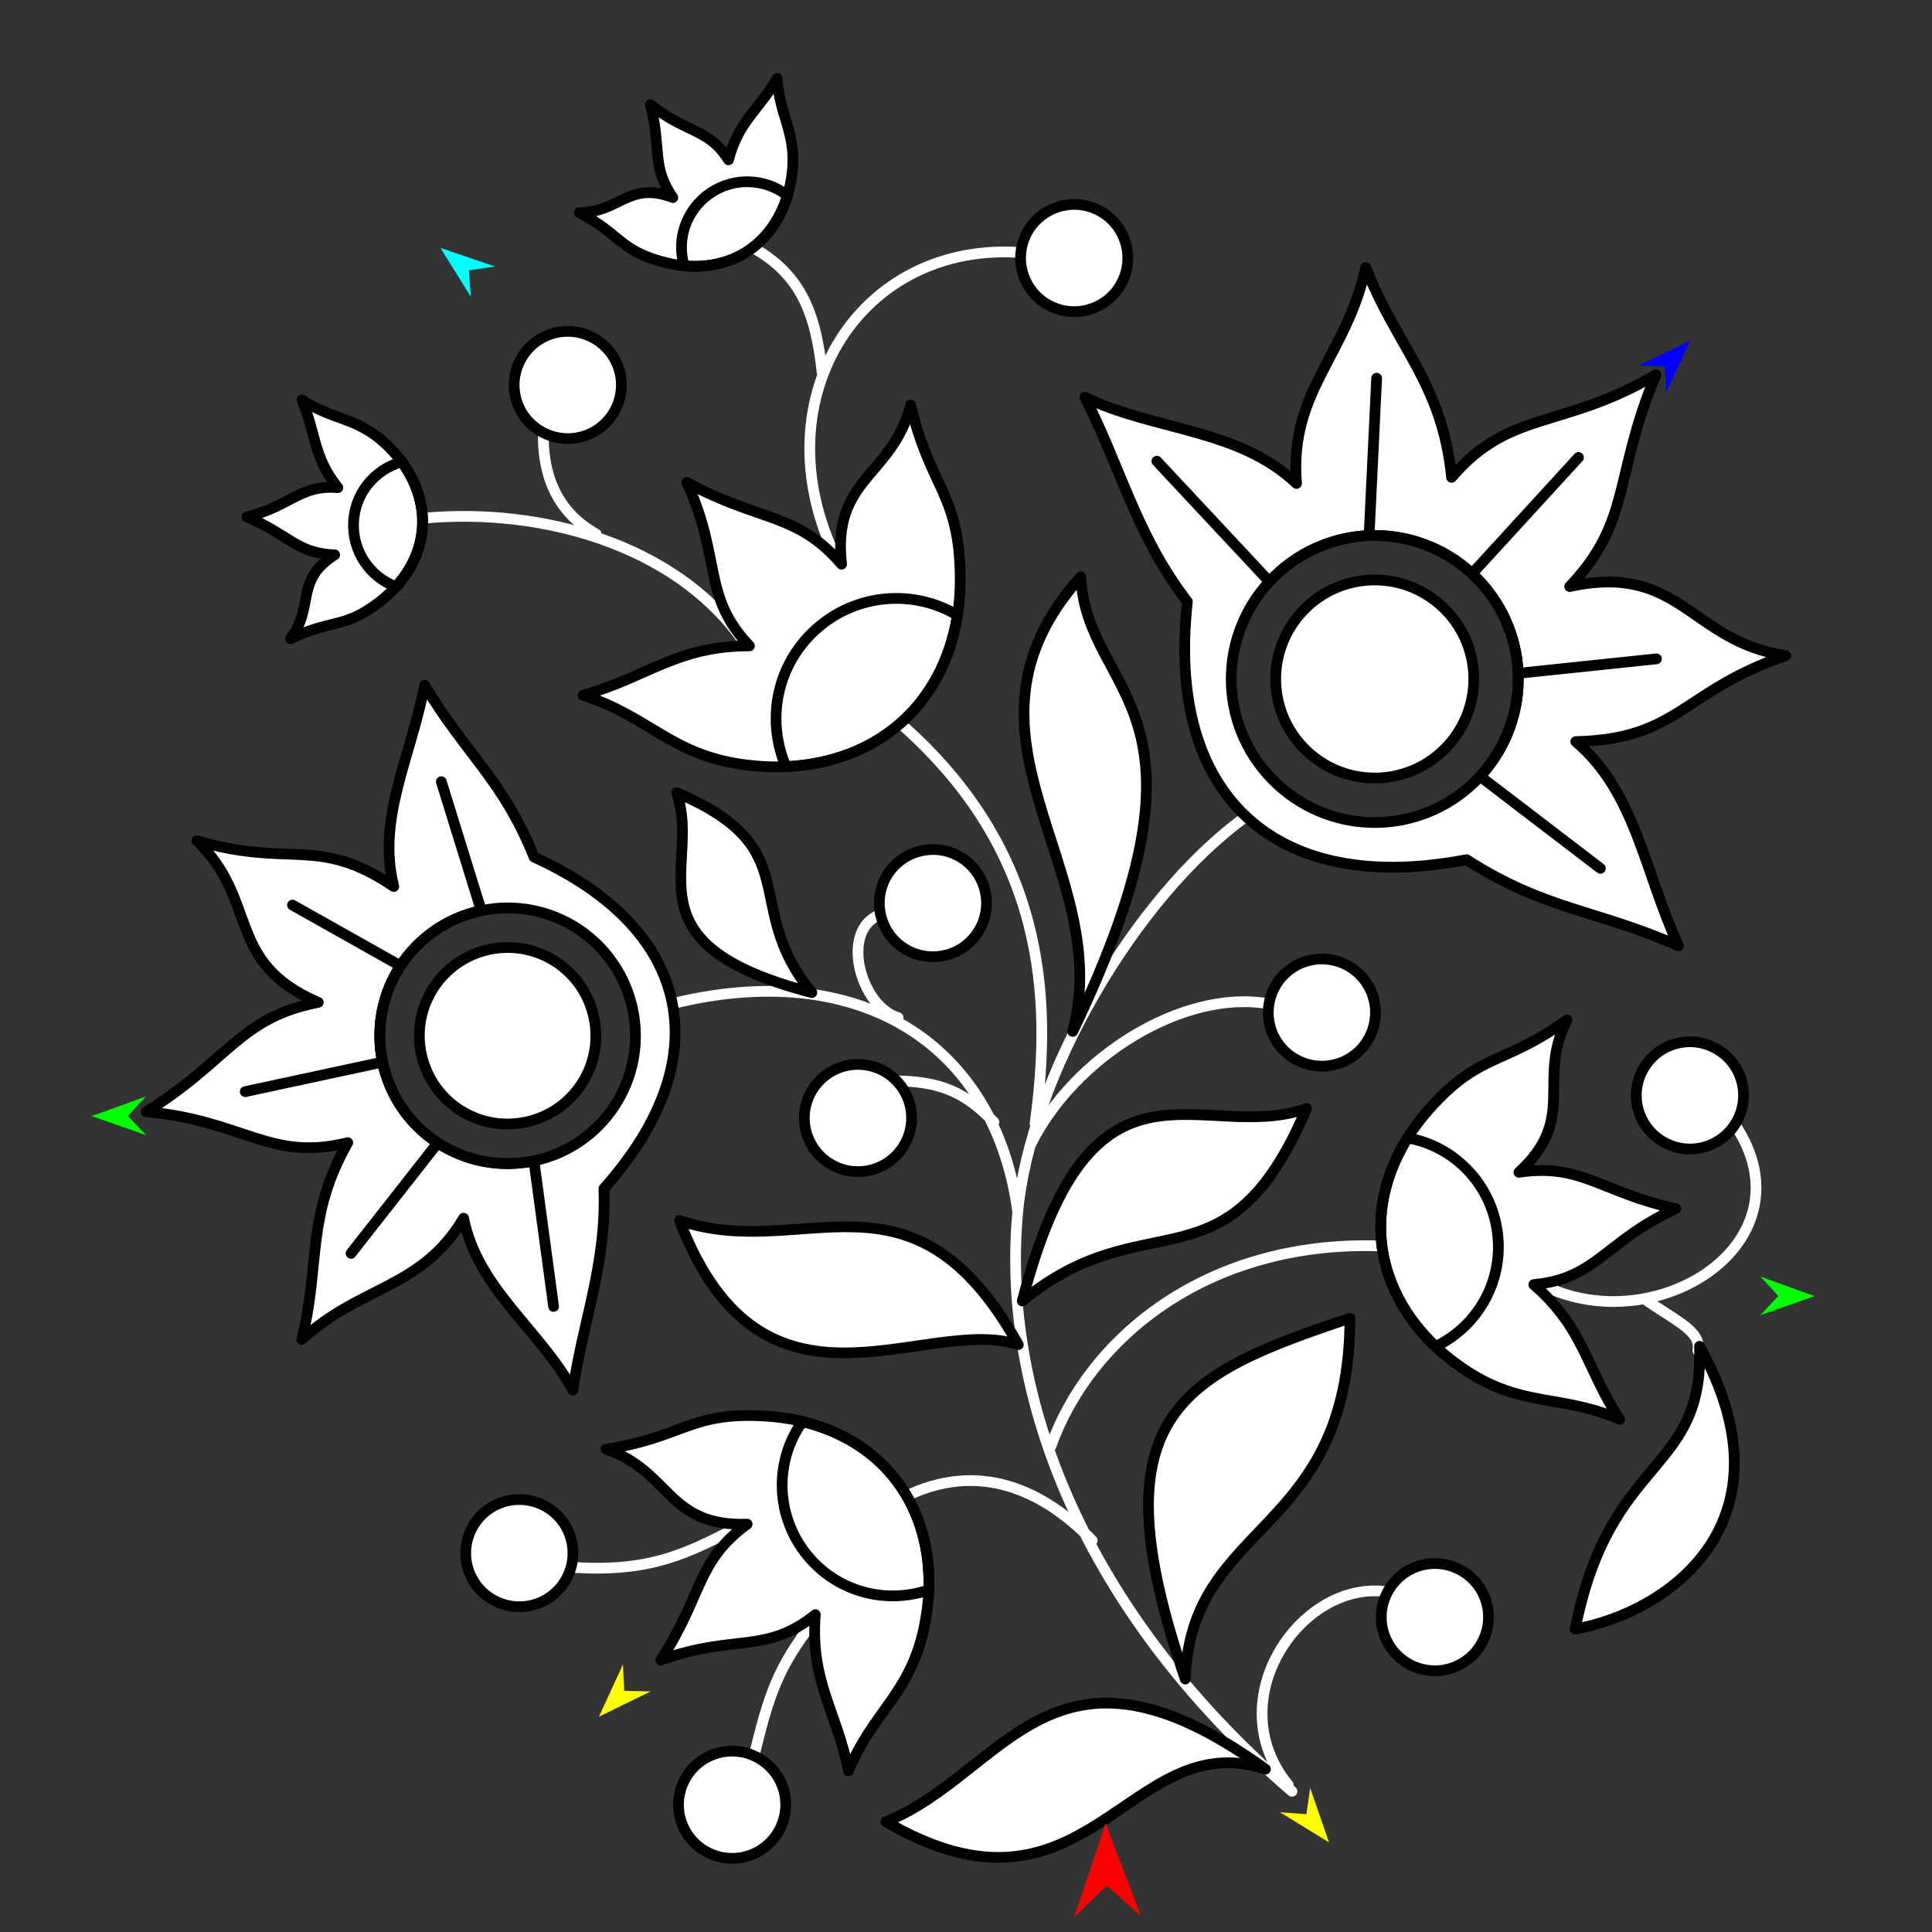 <?xml version="1.0" encoding="utf-8"?>
<!-- Generator: Moho 12.5 build 22414 -->
<!DOCTYPE svg PUBLIC "-//W3C//DTD SVG 1.1//EN" "http://www.w3.org/Graphics/SVG/1.1/DTD/svg11.dtd">
<svg version="1.1" id="Frame_0" xmlns="http://www.w3.org/2000/svg" xmlns:xlink="http://www.w3.org/1999/xlink" width="720px" height="720px">
<rect width="100%" height="100%" fill="#333333" stroke="none"/>
<g id="flower_jacobean_2">
<g id="flower_jacobean">
<path fill="none" stroke="#ffffff" stroke-width="4" stroke-linecap="round" stroke-linejoin="round" d="M 632.729 503.294 C 634.088 496.063 624.828 492.516 612.897 484.095 M 646.547 419.076 C 675.837 462.966 617.029 500.357 574.441 478.724 M 517.133 593.243 C 485.273 588.339 453.922 633.239 480.089 665.217 M 281.049 654.366 C 286.460 631.363 290.300 620.892 302.916 604.661 M 306.395 138.922 C 303.992 116.639 298.494 102.571 280.957 92.497 M 212.805 584.067 C 241.727 586.027 255.583 579.583 277.982 567.476 M 202.498 161.253 C 202.143 179.197 209.067 191.687 222.133 198.990 M 276.387 238.099 C 251.140 202.786 201.561 189.211 158.577 193.063 M 313.270 211.323 C 281.272 150.566 319.930 89.010 381.420 94.197 M 334.121 402.796 C 350.164 403.113 359.386 406.685 370.388 418.159 M 328.155 340.798 C 312.734 346.402 320.662 375.098 334.701 379.240 M 336.556 558.126 C 364.967 543.736 389.410 555.793 407.049 574.116 M 472.918 374.111 C 441.006 368.382 400.041 394.001 384.055 426.609 M 252.505 373.569 C 323.048 357.093 371.311 391.225 379.283 451.676 C 383.946 401.453 422.714 334.407 464.187 304.439 M 513.260 464.287 C 449.570 462.561 405.944 498.759 391.648 538.942 M 336.389 270.346 C 388.925 317.035 392.396 370.788 385.730 418.677 M 379.283 451.676 C 372.956 519.821 403.546 600.335 481.474 667.574 "/>
<path fill="#ffffff" fill-rule="evenodd" stroke="#000000" stroke-width="4" stroke-linecap="round" stroke-linejoin="round" d="M 613.026 397.360 C 619.035 388.083 631.367 385.447 640.644 391.457 C 649.921 397.467 652.557 409.799 646.547 419.076 C 640.537 428.353 628.205 430.988 618.929 424.979 C 609.652 418.969 607.016 406.637 613.026 397.360 M 552.350 612.085 C 557.564 602.339 553.909 590.270 544.163 585.055 C 534.417 579.840 522.347 583.496 517.133 593.243 C 511.918 602.989 515.574 615.058 525.320 620.272 C 535.067 625.487 547.135 621.831 552.350 612.085 M 264.622 690.772 C 254.546 686.225 250.086 674.430 254.632 664.355 C 259.179 654.279 270.974 649.819 281.049 654.366 C 291.125 658.912 295.585 670.707 291.038 680.782 C 286.492 690.858 274.697 695.318 264.622 690.772 M 254.985 99.069 C 252.346 98.833 249.310 98.266 246.190 97.377 C 230.733 92.972 231.034 87.156 215.855 79.229 C 230.929 79.278 234.159 67.327 250.749 73.629 C 242.693 62.110 246.585 55.492 242.404 38.985 C 255.693 49.730 264.037 47.648 271.494 59.567 C 275.179 45.159 282.920 40.872 289.617 29.228 C 290.505 43.321 296.877 49.560 295.241 64.126 C 294.886 67.288 294.269 70.287 293.483 72.861 C 288.133 90.399 273.732 100.759 254.985 99.069 M 299.062 529.762 C 294.726 528.701 289.578 527.949 284.119 527.666 C 257.079 526.264 254.390 535.698 225.874 540.063 C 249.930 548.200 248.564 569.010 278.445 568.006 C 259.324 581.977 261.922 594.647 246.262 618.682 C 273.300 608.796 285.466 616.663 303.849 601.727 C 301.870 626.702 311.874 637.756 316.203 659.966 C 325.298 637.986 338.856 631.513 344.188 607.402 C 345.345 602.170 345.996 597.052 346.146 592.521 C 347.175 561.649 329.865 537.287 299.062 529.762 M 174.274 573.548 C 171.363 584.211 177.616 595.162 188.280 598.073 C 198.943 600.984 209.894 594.730 212.805 584.067 C 215.716 573.403 209.462 562.453 198.798 559.542 C 188.135 556.631 177.185 562.885 174.274 573.548 M 220.684 125.693 C 210.843 120.660 198.844 124.539 193.811 134.380 C 188.778 144.221 192.657 156.221 202.498 161.253 C 212.339 166.286 224.338 162.407 229.371 152.566 C 234.404 142.725 230.525 130.726 220.684 125.693 M 147.610 218.643 C 145.837 220.613 143.563 222.702 140.979 224.665 C 128.182 234.389 123.710 230.659 108.262 238.047 C 117.344 226.016 109.720 216.263 124.715 206.770 C 110.666 206.306 107.706 199.222 91.991 192.664 C 108.560 188.478 111.900 180.553 125.910 181.737 C 116.592 170.146 117.807 161.380 112.509 149.037 C 124.316 156.781 133.131 155.426 143.803 165.473 C 146.120 167.653 148.149 169.947 149.737 172.120 C 160.559 186.921 160.208 204.658 147.610 218.643 M 418.853 88.711 C 414.731 78.455 403.131 73.507 392.875 77.629 C 382.619 81.752 377.672 93.351 381.794 103.607 C 385.917 113.863 397.516 118.811 407.772 114.688 C 418.028 110.566 422.975 98.967 418.853 88.711 M 305.353 430.503 C 297.685 422.541 297.922 409.933 305.884 402.265 C 313.845 394.597 326.453 394.835 334.121 402.796 C 341.789 410.758 341.552 423.366 333.590 431.034 C 325.629 438.701 313.021 438.464 305.353 430.503 M 367.190 332.340 C 364.849 321.537 354.246 314.710 343.444 317.051 C 332.641 319.392 325.814 329.995 328.155 340.798 C 330.496 351.601 341.099 358.427 351.901 356.086 C 362.704 353.746 369.530 343.143 367.190 332.340 M 195.942 418.172 C 213.751 414.424 225.095 397.035 221.347 379.226 C 217.600 361.417 200.211 350.073 182.402 353.820 C 164.592 357.568 153.249 374.957 156.996 392.766 C 160.744 410.575 178.133 421.919 195.942 418.172 M 163.125 425.925 C 152.946 419.285 145.259 408.680 142.550 395.806 C 139.841 382.932 142.602 370.129 149.243 359.949 C 155.883 349.770 166.488 342.083 179.362 339.374 C 192.236 336.665 205.039 339.426 215.218 346.067 C 225.398 352.707 233.085 363.311 235.794 376.186 C 238.503 389.060 235.742 401.863 229.102 412.042 C 222.461 422.222 211.857 429.909 198.982 432.618 C 186.108 435.327 173.305 432.566 163.125 425.925 M 225.040 442.988 C 233.250 433.607 257.209 405.534 250.387 373.115 C 243.566 340.697 210.326 324.659 199.031 319.383 C 187.465 290.583 173.698 281.214 158.224 255.345 C 153.092 282.315 140.325 305.195 146.757 330.382 C 118.362 311.215 108.383 323.622 73.370 313.312 C 96.561 335.550 83.823 358.659 118.596 373.552 C 89.188 379.293 85.361 395.203 54.514 414.331 C 90.800 417.523 100.515 433.068 129.596 425.827 C 113.918 453.378 119.445 471.413 112.481 499.185 C 134.702 478.885 157.138 480.381 172.765 453.987 C 177.966 480.243 201.195 495.549 213.499 518.040 C 217.275 492.167 226.142 470.743 225.040 442.988 M 380.977 484.852 C 427.353 446.632 457.060 483.218 486.896 413.135 C 447.596 426.731 406.898 384.547 380.977 484.852 M 471.595 659.312 C 420.540 642.398 405.292 722.846 330.190 678.904 C 374.817 660.913 391.860 601.660 471.595 659.312 M 379.486 501.111 C 344.247 489.768 284.251 536.074 253.218 454.836 C 299.484 470.620 339.807 430.071 379.486 501.111 M 441.717 625.727 C 443.707 566.468 502.888 572.589 503.088 491.247 C 439.404 512.590 408.039 527.374 441.717 625.727 M 399.766 384.367 C 416.063 323.416 349.322 274.542 402.775 214.944 C 405.116 260.526 458.513 262.150 399.766 384.367 M 512.329 380.593 C 514.123 369.685 506.771 359.439 495.864 357.646 C 484.957 355.853 474.712 363.204 472.918 374.111 C 471.124 385.018 478.476 395.264 489.383 397.058 C 500.290 398.851 510.536 391.500 512.329 380.593 M 524.541 424.071 C 526.889 420.274 530.032 416.128 533.726 412.099 C 552.022 392.140 560.555 396.981 583.946 380.099 C 572.500 402.767 588.065 416.647 566.056 436.883 C 589.485 433.438 596.517 444.292 624.534 450.449 C 598.325 462.359 595.167 476.498 571.587 478.739 C 590.510 495.158 591.127 510.054 603.613 528.925 C 581.717 519.630 567.512 524.522 546.804 511.069 C 542.311 508.149 538.258 504.957 534.974 501.831 C 512.594 480.542 507.854 451.034 524.541 424.071 M 356.826 229.307 C 357.601 224.520 357.972 218.880 357.808 212.944 C 356.997 183.539 346.547 181.439 339.362 150.934 C 332.623 177.687 309.969 178.002 313.631 210.275 C 296.852 190.772 283.355 194.677 255.975 179.789 C 269.012 208.219 261.541 222.073 279.301 240.695 C 252.082 240.704 240.974 252.491 217.293 259.094 C 241.882 267.049 250.060 281.175 276.631 284.871 C 282.398 285.673 287.996 285.936 292.917 285.708 C 326.439 284.161 351.331 263.315 356.826 229.307 M 485.235 227.999 C 471.375 242.995 472.292 266.272 487.287 280.132 C 502.283 293.992 525.561 293.076 539.420 278.080 C 553.280 263.085 552.364 239.807 537.368 225.947 C 522.372 212.087 499.095 213.004 485.235 227.999 M 510.224 199.590 C 523.850 199.054 537.771 203.764 548.611 213.783 C 559.451 223.802 565.241 237.310 565.777 250.936 C 566.313 264.562 561.604 278.483 551.584 289.323 C 541.565 300.163 528.058 305.953 514.432 306.489 C 500.805 307.026 486.885 302.316 476.044 292.297 C 465.204 282.277 459.414 268.770 458.878 255.144 C 458.341 241.518 463.051 227.596 473.070 216.756 C 483.090 205.916 496.597 200.126 510.224 199.590 M 442.495 224.194 C 441.076 238.109 437.390 279.355 464.687 304.584 C 491.984 329.814 532.812 322.897 546.573 320.388 C 575.861 339.226 594.541 338.857 625.501 352.473 C 612.679 324.465 609.499 295.239 587.255 276.372 C 625.684 275.467 626.755 257.634 665.486 244.325 C 629.824 239.042 626.469 209.626 584.981 218.585 C 608.158 194.232 601.326 177.190 617.124 139.654 C 581.853 160.301 562.868 152.389 540.964 177.903 C 537.413 142.513 520.642 129.602 508.976 99.670 C 501.831 132.676 480.332 145.880 483.178 180.177 C 461.366 159.533 430.171 160.617 404.306 148.031 C 417.657 174.156 423.459 199.516 442.495 224.194 Z"/>
<path fill="none" stroke="#000000" stroke-width="4" stroke-linecap="round" stroke-linejoin="round" d="M 293.483 72.861 C 285.232 66.506 273.718 65.857 264.743 71.941 C 255.655 78.100 252.015 89.234 254.985 99.069 C 273.732 100.759 288.133 90.399 293.483 72.861 M 346.146 592.521 C 329.529 598.155 310.822 592.914 299.830 578.325 C 288.702 563.553 288.968 543.822 299.062 529.762 C 329.865 537.287 347.175 561.649 346.146 592.521 M 149.737 172.120 C 139.702 174.909 132.275 183.731 131.759 194.562 C 131.235 205.528 137.959 215.119 147.610 218.643 C 160.208 204.658 160.559 186.921 149.737 172.120 M 130.824 467.093 C 141.591 453.370 152.358 439.648 163.125 425.925 C 152.946 419.285 145.259 408.680 142.550 395.806 C 125.499 399.476 108.449 403.147 91.398 406.817 M 206.300 486.868 C 203.861 468.785 201.422 450.701 198.982 432.618 C 186.108 435.327 173.305 432.566 163.125 425.925 M 164.469 291.326 C 169.433 307.342 174.397 323.358 179.362 339.374 C 166.488 342.083 155.883 349.770 149.243 359.949 C 135.827 352.394 122.411 344.839 108.995 337.284 M 142.550 395.806 C 139.841 382.932 142.602 370.129 149.243 359.949 M 534.974 501.831 C 550.772 494.197 560.436 477.344 558.043 459.235 C 555.621 440.900 541.597 427.018 524.541 424.071 C 507.854 451.034 512.594 480.542 534.974 501.831 M 292.917 285.708 C 285.383 268.198 289.446 247.486 304.299 234.325 C 319.338 221.000 340.729 219.587 356.826 229.307 C 351.331 263.315 326.439 284.161 292.917 285.708 M 513.038 140.945 C 512.100 160.494 511.162 180.042 510.224 199.590 C 523.850 199.054 537.771 203.764 548.611 213.783 C 561.827 199.350 575.044 184.918 588.260 170.486 M 431.139 171.875 C 445.116 186.835 459.093 201.796 473.070 216.756 C 483.090 205.916 496.597 200.126 510.224 199.590 M 596.418 323.610 C 581.474 312.181 566.529 300.752 551.584 289.323 C 561.604 278.483 566.313 264.562 565.777 250.936 C 582.958 249.134 600.140 247.333 617.321 245.532 M 548.611 213.783 C 559.451 223.802 565.241 237.310 565.777 250.936 "/>
<path fill="#ffffff" fill-rule="evenodd" stroke="#000000" stroke-width="4" stroke-linecap="round" stroke-linejoin="round" d="M 252.171 295.404 C 261.715 323.044 232.036 351.644 302.555 369.911 C 275.700 337.286 301.437 316.412 252.171 295.404 Z"/>
<path fill="#ffffff" fill-rule="evenodd" stroke="#000000" stroke-width="4" stroke-linecap="round" stroke-linejoin="round" d="M 587.023 607.130 C 623.221 600.468 669.136 566.089 633.374 501.732 C 635.162 549.761 599.876 541.688 587.023 607.130 Z"/>
</g>
<g id="specs_2">
<path fill="#ff0000" fill-rule="evenodd" stroke="none" d="M 412.028 679.485 C 412.029 679.489 425.145 713.993 425.146 713.997 C 425.145 713.996 412.499 702.698 412.498 702.696 C 412.497 702.698 400.318 714.498 400.317 714.499 C 400.318 714.496 412.027 679.489 412.028 679.485 Z"/>
<path fill="#0000ff" fill-rule="evenodd" stroke="none" d="M 629.909 126.898 C 629.908 126.900 620.893 146.355 620.892 146.357 C 620.892 146.356 620.454 136.515 620.454 136.514 C 620.453 136.514 610.606 136.243 610.605 136.243 C 610.607 136.242 629.907 126.899 629.909 126.898 Z"/>
<path fill="#00ff00" fill-rule="evenodd" stroke="none" d="M 34.202 415.930 C 34.204 415.929 54.361 408.615 54.363 408.614 C 54.362 408.615 47.688 415.861 47.688 415.862 C 47.688 415.863 54.435 423.040 54.435 423.041 C 54.433 423.040 34.204 415.931 34.202 415.930 Z"/>
<path fill="#ffff00" fill-rule="evenodd" stroke="none" d="M 223.207 639.765 C 223.208 639.763 232.157 620.278 232.158 620.276 C 232.158 620.277 232.629 630.116 232.629 630.117 C 232.630 630.117 242.478 630.356 242.479 630.356 C 242.477 630.357 223.209 639.764 223.207 639.765 Z"/>
<path fill="#ffff00" fill-rule="evenodd" stroke="none" d="M 495.291 686.601 C 495.290 686.599 488.264 666.341 488.263 666.339 C 488.263 666.340 486.844 676.088 486.844 676.089 C 486.843 676.089 477.018 675.376 477.017 675.375 C 477.019 675.377 495.289 686.600 495.291 686.601 Z"/>
<path fill="#00ff00" fill-rule="evenodd" stroke="none" d="M 676.228 483.039 C 676.226 483.038 656.070 475.724 656.068 475.723 C 656.069 475.724 662.742 482.970 662.743 482.971 C 662.742 482.971 655.996 490.149 655.995 490.149 C 655.997 490.149 676.226 483.039 676.228 483.039 Z"/>
<path fill="#00ffff" fill-rule="evenodd" stroke="none" d="M 164.152 92.384 C 164.154 92.385 175.468 110.600 175.469 110.601 C 175.469 110.600 174.707 100.779 174.707 100.778 C 174.708 100.778 184.448 99.311 184.449 99.311 C 184.447 99.310 164.154 92.384 164.152 92.384 Z"/>
</g>
</g>
</svg>
